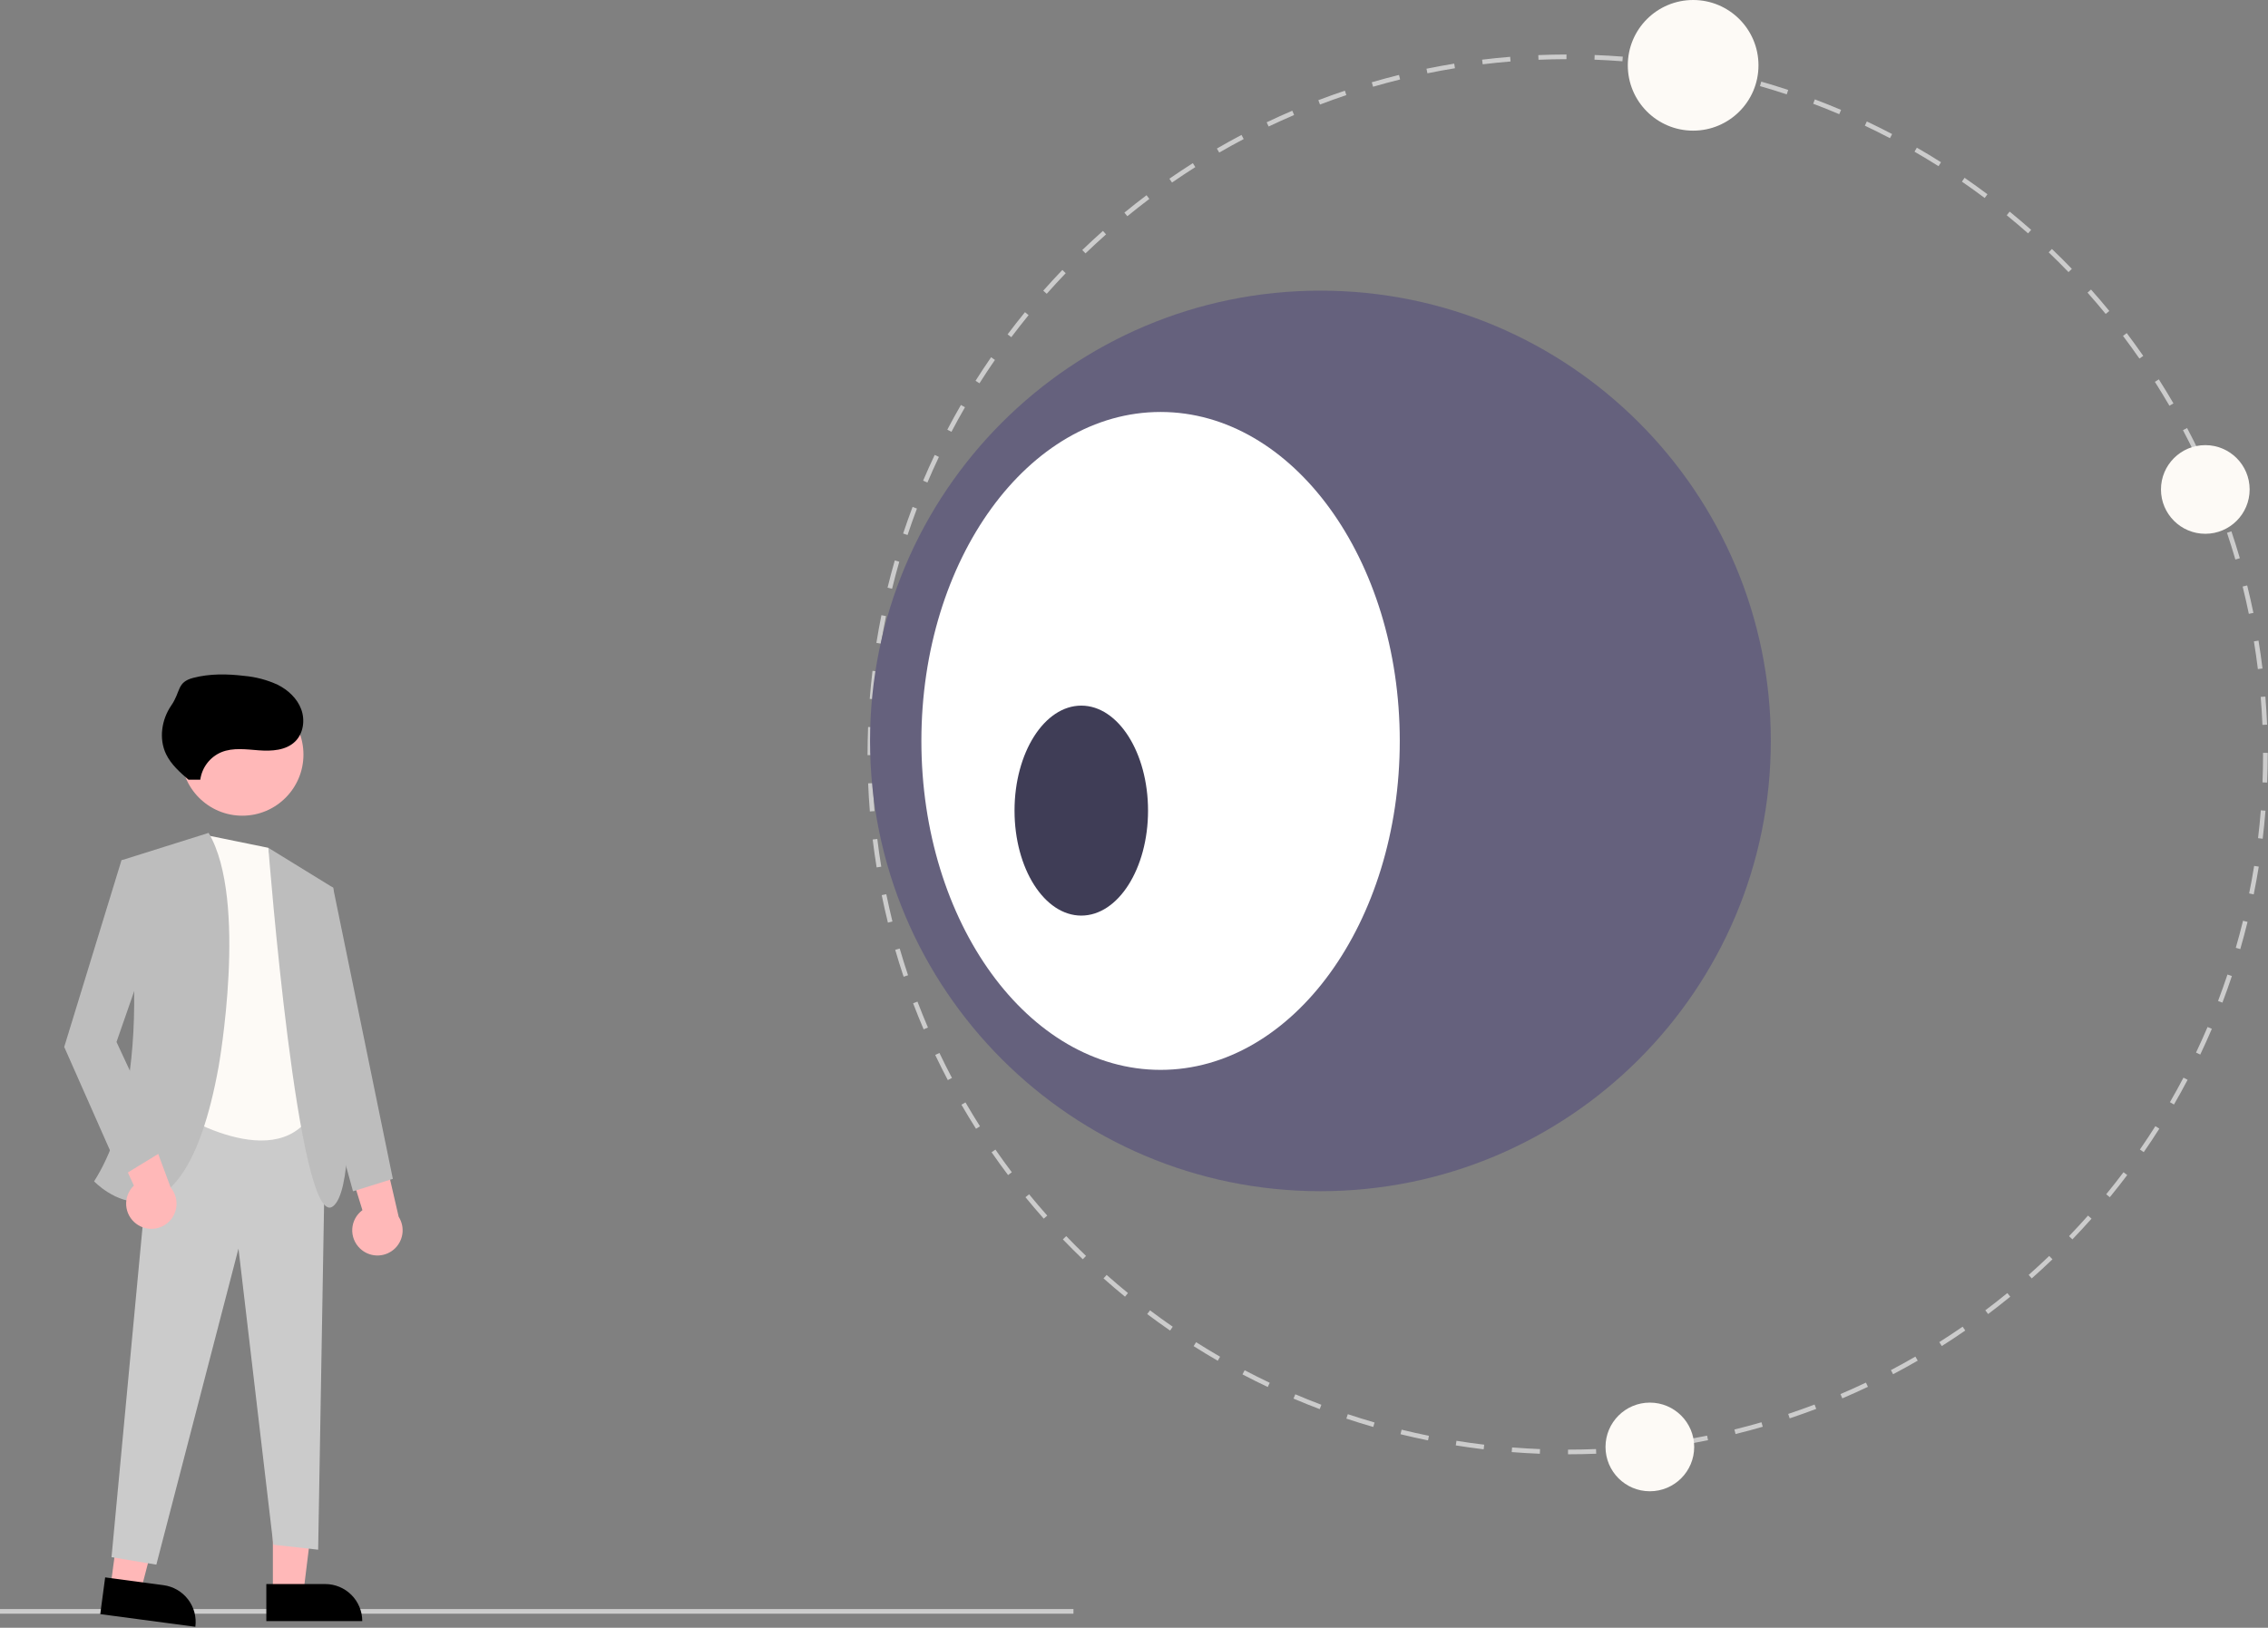 <svg width="911" height="654" viewBox="0 0 911 654" fill="none" xmlns="http://www.w3.org/2000/svg">
<rect x="0" y="0" width="911" height="654" fill="#808080" stroke="none"/>
<g clip-path="url(#clip0_191_382)">
<path d="M431.182 646.477H0V648.351H431.182V646.477Z" fill="#CCCCCC"/>
<path d="M109.607 639.942H121.866L127.699 592.654H109.605L109.607 639.942Z" fill="#FFB8B8"/>
<path d="M145.511 651.324L106.98 651.326L106.979 636.439L130.623 636.438C134.571 636.438 138.358 638.006 141.15 640.798C143.942 643.59 145.511 647.376 145.511 651.324Z" fill="black"/>
<path d="M44.379 637.586L56.532 639.206L68.564 593.104L50.629 590.713L44.379 637.586Z" fill="#FFB8B8"/>
<path d="M78.464 653.613L40.271 648.521L42.239 633.765L65.675 636.89C69.589 637.411 73.135 639.466 75.533 642.603C77.931 645.739 78.986 649.7 78.464 653.613Z" fill="black"/>
<path d="M61.796 444.641L130.796 447.641L127.796 622.641L109.796 620.641L95.796 501.641L62.796 628.641L44.796 625.641L61.796 444.641Z" fill="#CBCBCB"/>
<path d="M107.796 340.639L83.796 335.736L68.796 445.639C68.796 445.639 112.796 474.639 126.796 444.639L107.796 340.639Z" fill="#FDFAF6"/>
<path d="M97.328 327.731C110.892 327.731 121.889 316.735 121.889 303.17C121.889 289.606 110.892 278.609 97.328 278.609C83.763 278.609 72.767 289.606 72.767 303.17C72.767 316.735 83.763 327.731 97.328 327.731Z" fill="#FFB8B8"/>
<path d="M83.796 334.639L48.796 345.639C48.796 345.639 65.796 430.639 37.796 474.639C37.796 474.639 72.796 511.639 87.796 428.639C87.796 428.639 99.796 361.639 83.796 334.639Z" fill="#BDBDBD"/>
<path d="M107.796 340.639L133.796 356.639C133.796 356.639 147.796 473.639 133.796 484.639C119.796 495.639 107.796 340.639 107.796 340.639Z" fill="#BDBDBD"/>
<path d="M144.606 501.607C143.541 500.594 142.71 499.36 142.173 497.991C141.636 496.623 141.405 495.153 141.498 493.686C141.59 492.219 142.003 490.79 142.707 489.499C143.412 488.209 144.39 487.089 145.575 486.218L135.004 452.082L152.837 457.262L160.141 488.883C161.472 490.97 161.992 493.472 161.603 495.916C161.213 498.36 159.94 500.577 158.025 502.145C156.11 503.713 153.686 504.525 151.213 504.425C148.74 504.326 146.389 503.323 144.606 501.607Z" fill="#FFB8B8"/>
<path d="M54.782 491.734C53.596 490.866 52.614 489.748 51.906 488.46C51.198 487.171 50.782 485.743 50.685 484.276C50.589 482.809 50.816 481.339 51.349 479.969C51.882 478.599 52.71 477.363 53.772 476.347L38.919 443.846L57.268 446.7L68.56 477.127C70.148 479.025 70.984 481.44 70.91 483.914C70.836 486.388 69.857 488.749 68.159 490.55C66.461 492.35 64.161 493.465 61.696 493.683C59.23 493.902 56.77 493.208 54.782 491.734Z" fill="#FFB8B8"/>
<path d="M57.796 346.641L48.796 345.641L25.796 420.641L48.796 472.641L66.796 461.641L46.796 418.641L62.796 372.641L57.796 346.641Z" fill="#BDBDBD"/>
<path d="M128.796 355.641L133.796 356.641L157.796 473.641L141.796 478.641L122.796 409.641L128.796 355.641Z" fill="#BDBDBD"/>
<path d="M80.45 313.256C80.781 310.843 81.734 308.557 83.214 306.622C84.694 304.687 86.652 303.17 88.894 302.22C93.622 300.281 98.955 301.1 104.051 301.471C109.148 301.842 114.821 301.52 118.499 297.972C121.859 294.732 122.614 289.354 120.992 284.977C119.369 280.6 115.696 277.202 111.522 275.111C107.27 273.16 102.713 271.956 98.052 271.551C91.241 270.728 84.247 270.623 77.608 272.355C70.97 274.087 72.682 277.799 68.792 283.45C64.901 289.101 63.736 296.8 66.702 302.986C68.686 307.125 72.243 310.259 75.706 313.272" fill="black"/>
<path d="M629.838 584.305L629.838 582.431C633.565 582.43 637.349 582.353 641.085 582.204L641.16 584.076C637.399 584.227 633.59 584.304 629.838 584.305ZM618.52 584.088C614.772 583.942 610.969 583.718 607.218 583.422L607.366 581.553C611.093 581.847 614.87 582.07 618.593 582.215L618.52 584.088ZM652.462 583.397L652.312 581.528C656.032 581.231 659.797 580.853 663.502 580.405L663.727 582.267C659.997 582.717 656.207 583.097 652.462 583.397ZM595.951 582.304C592.213 581.857 588.441 581.328 584.738 580.734L585.036 578.884C588.713 579.474 592.461 579.998 596.174 580.442L595.951 582.304ZM674.937 580.684L674.638 578.833C678.315 578.239 682.037 577.559 685.702 576.814L686.075 578.65C682.386 579.402 678.639 580.085 674.937 580.684ZM573.598 578.713C569.909 577.966 566.191 577.134 562.548 576.243L562.994 574.421C566.613 575.308 570.305 576.134 573.97 576.875L573.598 578.713ZM697.123 576.167L696.675 574.347C700.305 573.453 703.96 572.475 707.539 571.438L708.061 573.239C704.457 574.283 700.777 575.268 697.123 576.167ZM551.607 573.326C547.992 572.283 544.354 571.153 540.794 569.969L541.386 568.189C544.922 569.366 548.536 570.489 552.127 571.525L551.607 573.326ZM718.869 569.868L718.275 568.09C721.814 566.907 725.378 565.636 728.868 564.31L729.535 566.062C726.02 567.397 722.432 568.678 718.869 569.868ZM530.096 566.163C526.579 564.831 523.036 563.406 519.566 561.928L520.301 560.203C523.748 561.671 527.267 563.087 530.761 564.409L530.096 566.163ZM740.006 561.84L739.27 560.115C742.698 558.652 746.139 557.1 749.497 555.503L750.303 557.196C746.921 558.804 743.457 560.366 740.006 561.84ZM509.219 557.27C505.814 555.654 502.4 553.948 499.073 552.198L499.945 550.54C503.25 552.276 506.641 553.971 510.023 555.577L509.219 557.27ZM760.408 552.139L759.534 550.48C762.836 548.743 766.143 546.916 769.364 545.054L770.303 546.676C767.061 548.551 763.731 550.389 760.408 552.139ZM489.143 546.721C485.876 544.833 482.613 542.858 479.444 540.85L480.447 539.267C483.594 541.26 486.836 543.223 490.081 545.099L489.143 546.721ZM779.974 540.817L778.971 539.234C782.113 537.243 785.265 535.156 788.338 533.032L789.403 534.573C786.31 536.713 783.137 538.813 779.974 540.817ZM469.992 534.595C466.892 532.453 463.8 530.223 460.801 527.967L461.928 526.47C464.907 528.71 467.979 530.926 471.058 533.054L469.992 534.595ZM798.578 527.955L797.45 526.458C800.423 524.222 803.399 521.889 806.296 519.522L807.482 520.974C804.566 523.356 801.57 525.705 798.578 527.955ZM451.886 520.975C448.975 518.597 446.073 516.128 443.259 513.634L444.503 512.232C447.298 514.708 450.181 517.162 453.072 519.524L451.886 520.975ZM816.101 513.639L814.858 512.236C817.651 509.761 820.432 507.195 823.123 504.611L824.421 505.964C821.713 508.565 818.913 511.147 816.101 513.639ZM434.935 505.956C432.231 503.358 429.537 500.665 426.928 497.952L428.279 496.652C430.871 499.348 433.548 502.023 436.234 504.603L434.935 505.956ZM832.43 497.959L831.079 496.659C833.663 493.972 836.231 491.192 838.711 488.395L840.114 489.64C837.616 492.454 835.031 495.253 832.43 497.959ZM419.248 489.636C416.748 486.819 414.279 483.92 411.908 481.02L413.359 479.834C415.714 482.714 418.167 485.594 420.65 488.392L419.248 489.636ZM847.46 481.018L846.008 479.832C848.377 476.935 850.715 473.957 852.957 470.979L854.455 472.107C852.198 475.105 849.843 478.103 847.46 481.018ZM404.921 472.121C402.661 469.121 400.433 466.036 398.297 462.95L399.839 461.883C401.96 464.949 404.174 468.013 406.418 470.993L404.921 472.121ZM861.089 462.919L859.547 461.854C861.676 458.774 863.769 455.616 865.765 452.467L867.349 453.471C865.339 456.64 863.233 459.82 861.089 462.919ZM392.048 453.524C390.04 450.356 388.067 447.104 386.185 443.856L387.807 442.917C389.676 446.143 391.636 449.373 393.631 452.519L392.048 453.524ZM873.227 443.776L871.605 442.837C873.481 439.593 875.313 436.275 877.049 432.975L878.708 433.848C876.961 437.17 875.116 440.511 873.227 443.776ZM380.717 433.962C378.971 430.645 377.267 427.247 375.654 423.86L377.347 423.054C378.949 426.418 380.641 429.794 382.376 433.089L380.717 433.962ZM883.786 423.705L882.092 422.899C883.697 419.524 885.256 416.067 886.724 412.625L888.448 413.361C886.97 416.826 885.401 420.306 883.786 423.705ZM371.005 413.567C369.528 410.114 368.106 406.592 366.776 403.097L368.528 402.431C369.849 405.901 371.262 409.4 372.728 412.829L371.005 413.567ZM892.69 402.832L890.937 402.168C892.266 398.661 893.541 395.086 894.723 391.545L896.5 392.138C895.311 395.704 894.029 399.302 892.69 402.832ZM362.964 392.435C361.771 388.871 360.635 385.234 359.588 381.627L361.389 381.105C362.428 384.688 363.557 388.3 364.742 391.84L362.964 392.435ZM899.865 381.325L898.064 380.805C899.098 377.227 900.075 373.572 900.967 369.939L902.787 370.386C901.889 374.044 900.906 377.724 899.865 381.325ZM356.653 370.691C355.753 367.04 354.915 363.325 354.164 359.646L356.001 359.27C356.747 362.925 357.579 366.616 358.473 370.242L356.653 370.691ZM905.264 359.339L903.426 358.965C904.167 355.314 904.845 351.591 905.44 347.901L907.291 348.2C906.692 351.914 906.01 355.662 905.264 359.339ZM352.124 348.508C351.523 344.807 350.988 341.036 350.535 337.298L352.396 337.073C352.847 340.786 353.378 344.532 353.975 348.208L352.124 348.508ZM908.867 336.985L907.005 336.762C907.451 333.051 907.827 329.286 908.122 325.572L909.991 325.72C909.694 329.46 909.316 333.25 908.867 336.985ZM349.399 326.035C349.096 322.29 348.866 318.488 348.713 314.732L350.586 314.656C350.738 318.387 350.967 322.164 351.267 325.884L349.399 326.035ZM910.665 314.42L908.792 314.346C908.938 310.61 909.013 306.827 909.013 303.101L909.013 302.479H910.887L910.888 303.096C910.888 306.851 910.813 310.659 910.665 314.42ZM350.351 303.411H348.477L348.477 303.096C348.477 299.44 348.548 295.736 348.688 292.093L350.561 292.165C350.422 295.784 350.352 299.463 350.352 303.101L350.351 303.411ZM908.765 291.237C908.611 287.515 908.378 283.737 908.073 280.011L909.942 279.858C910.248 283.61 910.483 287.412 910.638 291.159L908.765 291.237ZM351.218 280.938L349.349 280.791C349.644 277.037 350.018 273.247 350.461 269.524L352.323 269.745C351.883 273.444 351.511 277.209 351.218 280.938ZM906.932 268.822C906.48 265.125 905.945 261.379 905.341 257.689L907.192 257.387C907.799 261.101 908.338 264.872 908.792 268.595L906.932 268.822ZM353.876 258.607L352.025 258.31C352.619 254.599 353.297 250.85 354.04 247.169L355.877 247.54C355.139 251.196 354.466 254.919 353.876 258.607ZM903.302 246.629C902.549 242.965 901.713 239.276 900.817 235.66L902.637 235.209C903.54 238.848 904.381 242.564 905.138 246.252L903.302 246.629ZM358.325 236.563L356.504 236.118C357.395 232.469 358.375 228.788 359.415 225.174L361.216 225.693C360.183 229.282 359.21 232.939 358.325 236.563ZM897.891 224.801C896.847 221.221 895.716 217.61 894.526 214.07L896.303 213.473C897.501 217.037 898.641 220.672 899.69 224.277L897.891 224.801ZM364.545 214.951L362.766 214.359C363.953 210.79 365.23 207.19 366.565 203.66L368.319 204.323C366.993 207.829 365.723 211.405 364.545 214.951ZM890.727 203.483C889.395 199.996 887.978 196.499 886.515 193.088L888.238 192.349C889.711 195.783 891.138 199.303 892.479 202.814L890.727 203.483ZM372.52 193.861L370.794 193.126C372.267 189.663 373.833 186.181 375.446 182.778L377.14 183.581C375.537 186.961 373.983 190.42 372.52 193.861ZM881.885 182.868C880.281 179.507 878.585 176.133 876.846 172.839L878.503 171.964C880.255 175.28 881.962 178.677 883.577 182.06L881.885 182.868ZM382.173 173.499L380.512 172.629C382.26 169.298 384.101 165.956 385.983 162.695L387.607 163.632C385.737 166.871 383.908 170.192 382.173 173.499ZM871.403 163.019C869.529 159.792 867.566 156.563 865.569 153.422L867.15 152.416C869.161 155.578 871.137 158.829 873.024 162.077L871.403 163.019ZM393.434 153.996L391.849 152.993C393.86 149.814 395.963 146.632 398.1 143.538L399.642 144.603C397.52 147.677 395.432 150.837 393.434 153.996ZM859.35 144.065C857.224 141 855.007 137.938 852.761 134.963L854.257 133.833C856.518 136.828 858.75 139.911 860.89 142.996L859.35 144.065ZM406.222 135.469L404.723 134.343C406.982 131.336 409.333 128.336 411.708 125.424L413.161 126.609C410.801 129.501 408.466 132.482 406.222 135.469ZM845.811 126.129C843.447 123.244 840.99 120.368 838.511 117.579L839.911 116.334C842.408 119.141 844.88 122.036 847.261 124.941L845.811 126.129ZM420.449 118.036L419.046 116.794C421.535 113.982 424.117 111.18 426.72 108.466L428.073 109.764C425.487 112.459 422.922 115.243 420.449 118.036ZM830.873 109.326C828.279 106.634 825.599 103.962 822.908 101.384L824.205 100.03C826.914 102.626 829.612 105.316 832.222 108.025L830.873 109.326ZM436.019 101.804L434.719 100.453C437.424 97.85 440.221 95.265 443.032 92.769L444.276 94.17C441.485 96.65 438.706 99.218 436.019 101.804ZM814.632 93.764C811.831 91.288 808.945 88.837 806.055 86.482L807.24 85.029C810.149 87.4 813.054 89.867 815.873 92.36L814.632 93.764ZM452.831 86.874L451.643 85.424C454.551 83.042 457.545 80.69 460.539 78.433L461.667 79.929C458.693 82.172 455.72 84.509 452.831 86.874ZM797.19 79.547C794.199 77.303 791.124 75.091 788.053 72.972L789.117 71.429C792.209 73.562 795.304 75.788 798.315 78.048L797.19 79.547ZM470.775 73.344L469.706 71.803C472.797 69.662 475.967 67.558 479.13 65.549L480.135 67.132C476.993 69.126 473.844 71.216 470.775 73.344ZM778.657 66.769C775.496 64.772 772.253 62.814 769.016 60.948L769.953 59.324C773.21 61.202 776.475 63.174 779.658 65.183L778.657 66.769ZM489.734 61.303L488.794 59.681C492.035 57.801 495.363 55.96 498.683 54.208L499.558 55.866C496.259 57.606 492.954 59.435 489.734 61.303ZM759.147 55.518C755.836 53.784 752.444 52.093 749.063 50.492L749.865 48.798C753.269 50.409 756.685 52.111 760.017 53.858L759.147 55.518ZM509.589 50.832L508.782 49.139C512.162 47.528 515.625 45.961 519.073 44.484L519.811 46.207C516.386 47.674 512.946 49.23 509.589 50.832ZM738.781 45.877C735.335 44.414 731.815 43.003 728.316 41.682L728.979 39.928C732.5 41.258 736.046 42.679 739.513 44.152L738.781 45.877ZM530.209 42.001L529.541 40.249C533.049 38.912 536.635 37.627 540.201 36.431L540.797 38.209C537.256 39.397 533.693 40.673 530.209 42.001ZM717.686 37.914C714.143 36.739 710.528 35.621 706.941 34.591L707.459 32.789C711.07 33.827 714.709 34.952 718.275 36.135L717.686 37.914ZM551.531 34.849L551.007 33.049C554.613 32 558.292 31.01 561.942 30.107L562.392 31.927C558.766 32.824 555.112 33.807 551.531 34.849ZM696.07 31.706C692.451 30.824 688.757 30.002 685.092 29.265L685.462 27.427C689.151 28.169 692.87 28.997 696.514 29.885L696.07 31.706ZM573.361 29.45L572.985 27.613C576.66 26.861 580.407 26.173 584.121 25.567L584.423 27.417C580.734 28.019 577.012 28.703 573.361 29.45ZM674.024 27.269C670.337 26.681 666.589 26.161 662.884 25.722L663.104 23.86C666.834 24.302 670.608 24.826 674.319 25.418L674.024 27.269ZM595.557 25.832L595.33 23.971C599.059 23.517 602.849 23.133 606.594 22.829L606.746 24.697C603.026 25 599.261 25.381 595.557 25.832ZM651.691 24.624C647.975 24.334 644.197 24.115 640.463 23.974L640.534 22.1C644.293 22.243 648.095 22.463 651.837 22.755L651.691 24.624ZM617.973 24.01L617.896 22.137C621.644 21.982 625.453 21.901 629.215 21.895L629.218 23.769C625.481 23.776 621.697 23.857 617.973 24.01Z" fill="#CCCCCC"/>
<path d="M530.384 478.595C630.297 478.595 711.292 397.6 711.292 297.686C711.292 197.773 630.297 116.777 530.384 116.777C430.47 116.777 349.475 197.773 349.475 297.686C349.475 397.6 430.47 478.595 530.384 478.595Z" fill="#65617D"/>
<path d="M466.175 429.853C519.238 429.853 562.254 370.68 562.254 297.686C562.254 224.693 519.238 165.52 466.175 165.52C413.113 165.52 370.097 224.693 370.097 297.686C370.097 370.68 413.113 429.853 466.175 429.853Z" fill="white"/>
<path d="M434.326 367.866C449.135 367.866 461.14 348.981 461.14 325.685C461.14 302.389 449.135 283.504 434.326 283.504C419.517 283.504 407.512 302.389 407.512 325.685C407.512 348.981 419.517 367.866 434.326 367.866Z" fill="#3F3D56"/>
<path d="M885.818 214.465C895.654 214.465 903.627 206.491 903.627 196.655C903.627 186.819 895.654 178.846 885.818 178.846C875.981 178.846 868.008 186.819 868.008 196.655C868.008 206.491 875.981 214.465 885.818 214.465Z" fill="#FDFAF6"/>
<path d="M680.093 52.492C694.588 52.492 706.338 40.741 706.338 26.246C706.338 11.751 694.588 0 680.093 0C665.597 0 653.847 11.751 653.847 26.246C653.847 40.741 665.597 52.492 680.093 52.492Z" fill="#FDFAF6"/>
<path d="M662.704 599.16C672.54 599.16 680.514 591.187 680.514 581.351C680.514 571.515 672.54 563.541 662.704 563.541C652.868 563.541 644.895 571.515 644.895 581.351C644.895 591.187 652.868 599.16 662.704 599.16Z" fill="#FDFAF6"/>
</g>
<defs>
<clipPath id="clip0_191_382">
<rect width="910.888" height="653.614" fill="white"/>
</clipPath>
</defs>
</svg>
